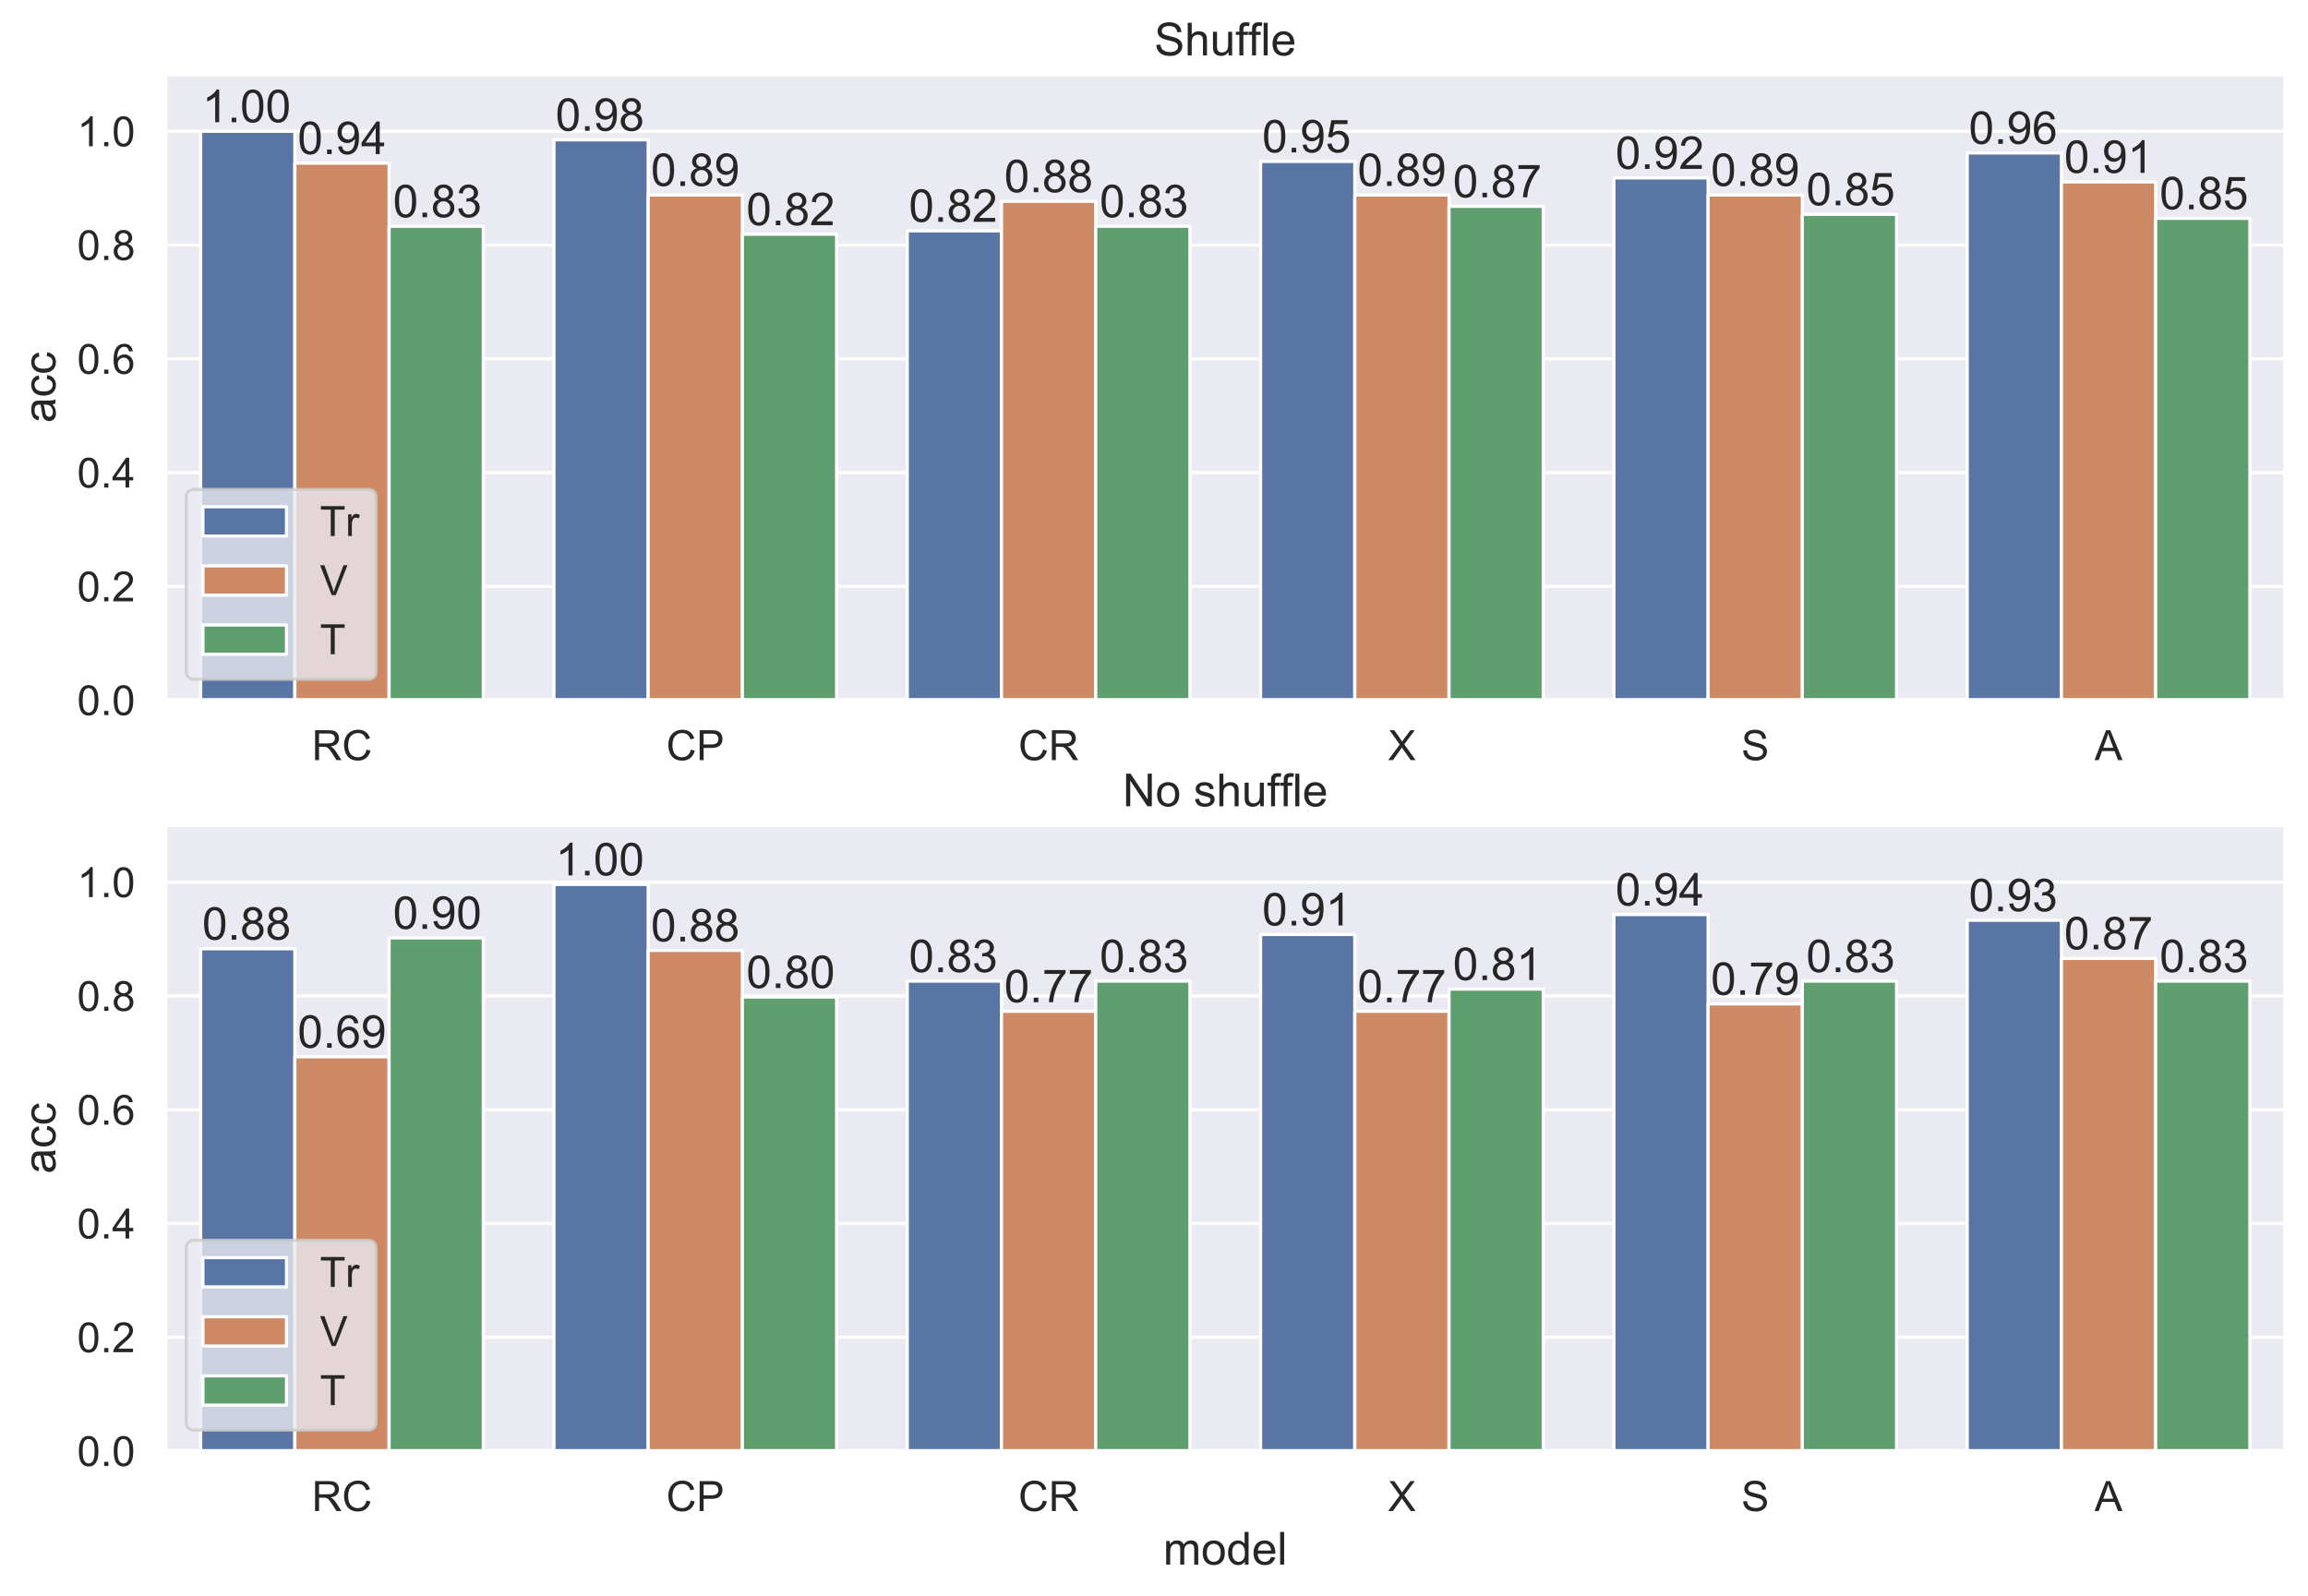 <?xml version="1.0" encoding="utf-8" standalone="no"?>
<!DOCTYPE svg PUBLIC "-//W3C//DTD SVG 1.1//EN"
  "http://www.w3.org/Graphics/SVG/1.1/DTD/svg11.dtd">
<!-- Created with matplotlib (https://matplotlib.org/) -->
<svg height="504.328pt" version="1.1" viewBox="0 0 729.017 504.328" width="729.017pt" xmlns="http://www.w3.org/2000/svg" xmlns:xlink="http://www.w3.org/1999/xlink">
 <defs>
  <style type="text/css">
*{stroke-linecap:butt;stroke-linejoin:round;}
  </style>
 </defs>
 <g id="figure_1">
  <g id="patch_1">
   <path d="M 0 504.328 
L 729.017 504.328 
L 729.017 0 
L 0 0 
z
" style="fill:#ffffff;"/>
  </g>
  <g id="axes_1">
   <g id="patch_2">
    <path d="M 52.217 221.18 
L 721.817 221.18 
L 721.817 23.507 
L 52.217 23.507 
z
" style="fill:#eaeaf2;"/>
   </g>
   <g id="matplotlib.axis_1">
    <g id="xtick_1">
     <g id="text_1">
      <!-- RC -->
      <defs>
       <path d="M 7.859 0 
L 7.859 71.578 
L 39.594 71.578 
Q 49.172 71.578 54.141 69.641 
Q 59.125 67.719 62.109 62.828 
Q 65.094 57.953 65.094 52.047 
Q 65.094 44.438 60.156 39.203 
Q 55.219 33.984 44.922 32.562 
Q 48.688 30.766 50.641 29 
Q 54.781 25.203 58.5 19.484 
L 70.953 0 
L 59.031 0 
L 49.562 14.891 
Q 45.406 21.344 42.719 24.75 
Q 40.047 28.172 37.922 29.531 
Q 35.797 30.906 33.594 31.453 
Q 31.984 31.781 28.328 31.781 
L 17.328 31.781 
L 17.328 0 
z
M 17.328 39.984 
L 37.703 39.984 
Q 44.188 39.984 47.844 41.328 
Q 51.516 42.672 53.422 45.625 
Q 55.328 48.578 55.328 52.047 
Q 55.328 57.125 51.641 60.391 
Q 47.953 63.672 39.984 63.672 
L 17.328 63.672 
z
" id="ArialMT-82"/>
       <path d="M 58.797 25.094 
L 68.266 22.703 
Q 65.281 11.031 57.547 4.906 
Q 49.812 -1.219 38.625 -1.219 
Q 27.047 -1.219 19.797 3.484 
Q 12.547 8.203 8.766 17.141 
Q 4.984 26.078 4.984 36.328 
Q 4.984 47.516 9.25 55.828 
Q 13.531 64.156 21.406 68.469 
Q 29.297 72.797 38.766 72.797 
Q 49.516 72.797 56.828 67.328 
Q 64.156 61.859 67.047 51.953 
L 57.719 49.75 
Q 55.219 57.562 50.484 61.125 
Q 45.75 64.703 38.578 64.703 
Q 30.328 64.703 24.781 60.734 
Q 19.234 56.781 16.984 50.109 
Q 14.75 43.453 14.75 36.375 
Q 14.75 27.25 17.406 20.438 
Q 20.062 13.625 25.672 10.25 
Q 31.297 6.891 37.844 6.891 
Q 45.797 6.891 51.312 11.469 
Q 56.844 16.062 58.797 25.094 
z
" id="ArialMT-67"/>
      </defs>
      <g style="fill:#262626;" transform="translate(98.484 240.128)scale(0.132 -0.132)">
       <use xlink:href="#ArialMT-82"/>
       <use x="72.217" xlink:href="#ArialMT-67"/>
      </g>
     </g>
    </g>
    <g id="xtick_2">
     <g id="text_2">
      <!-- CP -->
      <defs>
       <path d="M 7.719 0 
L 7.719 71.578 
L 34.719 71.578 
Q 41.844 71.578 45.609 70.906 
Q 50.875 70.016 54.438 67.547 
Q 58.016 65.094 60.188 60.641 
Q 62.359 56.203 62.359 50.875 
Q 62.359 41.75 56.547 35.422 
Q 50.734 29.109 35.547 29.109 
L 17.188 29.109 
L 17.188 0 
z
M 17.188 37.547 
L 35.688 37.547 
Q 44.875 37.547 48.734 40.969 
Q 52.594 44.391 52.594 50.594 
Q 52.594 55.078 50.312 58.266 
Q 48.047 61.469 44.344 62.5 
Q 41.938 63.141 35.5 63.141 
L 17.188 63.141 
z
" id="ArialMT-80"/>
      </defs>
      <g style="fill:#262626;" transform="translate(210.448 240.128)scale(0.132 -0.132)">
       <use xlink:href="#ArialMT-67"/>
       <use x="72.217" xlink:href="#ArialMT-80"/>
      </g>
     </g>
    </g>
    <g id="xtick_3">
     <g id="text_3">
      <!-- CR -->
      <g style="fill:#262626;" transform="translate(321.684 240.128)scale(0.132 -0.132)">
       <use xlink:href="#ArialMT-67"/>
       <use x="72.217" xlink:href="#ArialMT-82"/>
      </g>
     </g>
    </g>
    <g id="xtick_4">
     <g id="text_4">
      <!-- X -->
      <defs>
       <path d="M 0.438 0 
L 28.125 37.312 
L 3.719 71.578 
L 14.984 71.578 
L 27.984 53.219 
Q 32.031 47.516 33.734 44.438 
Q 36.141 48.344 39.406 52.594 
L 53.812 71.578 
L 64.109 71.578 
L 38.969 37.844 
L 66.062 0 
L 54.344 0 
L 36.328 25.531 
Q 34.812 27.734 33.203 30.328 
Q 30.812 26.422 29.781 24.953 
L 11.812 0 
z
" id="ArialMT-88"/>
      </defs>
      <g style="fill:#262626;" transform="translate(438.415 240.128)scale(0.132 -0.132)">
       <use xlink:href="#ArialMT-88"/>
      </g>
     </g>
    </g>
    <g id="xtick_5">
     <g id="text_5">
      <!-- S -->
      <defs>
       <path d="M 4.5 23 
L 13.422 23.781 
Q 14.062 18.406 16.375 14.969 
Q 18.703 11.531 23.578 9.406 
Q 28.469 7.281 34.578 7.281 
Q 39.984 7.281 44.141 8.891 
Q 48.297 10.5 50.312 13.297 
Q 52.344 16.109 52.344 19.438 
Q 52.344 22.797 50.391 25.312 
Q 48.438 27.828 43.953 29.547 
Q 41.062 30.672 31.203 33.031 
Q 21.344 35.406 17.391 37.5 
Q 12.25 40.188 9.734 44.156 
Q 7.234 48.141 7.234 53.078 
Q 7.234 58.5 10.297 63.203 
Q 13.375 67.922 19.281 70.359 
Q 25.203 72.797 32.422 72.797 
Q 40.375 72.797 46.453 70.234 
Q 52.547 67.672 55.812 62.688 
Q 59.078 57.719 59.328 51.422 
L 50.25 50.734 
Q 49.516 57.516 45.281 60.984 
Q 41.062 64.453 32.812 64.453 
Q 24.219 64.453 20.281 61.297 
Q 16.359 58.156 16.359 53.719 
Q 16.359 49.859 19.141 47.359 
Q 21.875 44.875 33.422 42.266 
Q 44.969 39.656 49.266 37.703 
Q 55.516 34.812 58.484 30.391 
Q 61.469 25.984 61.469 20.219 
Q 61.469 14.5 58.203 9.438 
Q 54.938 4.391 48.797 1.578 
Q 42.672 -1.219 35.016 -1.219 
Q 25.297 -1.219 18.719 1.609 
Q 12.156 4.438 8.422 10.125 
Q 4.688 15.828 4.5 23 
z
" id="ArialMT-83"/>
      </defs>
      <g style="fill:#262626;" transform="translate(550.015 240.128)scale(0.132 -0.132)">
       <use xlink:href="#ArialMT-83"/>
      </g>
     </g>
    </g>
    <g id="xtick_6">
     <g id="text_6">
      <!-- A -->
      <defs>
       <path d="M -0.141 0 
L 27.344 71.578 
L 37.547 71.578 
L 66.844 0 
L 56.062 0 
L 47.703 21.688 
L 17.781 21.688 
L 9.906 0 
z
M 20.516 29.391 
L 44.781 29.391 
L 37.312 49.219 
Q 33.891 58.25 32.234 64.062 
Q 30.859 57.172 28.375 50.391 
z
" id="ArialMT-65"/>
      </defs>
      <g style="fill:#262626;" transform="translate(661.615 240.128)scale(0.132 -0.132)">
       <use xlink:href="#ArialMT-65"/>
      </g>
     </g>
    </g>
   </g>
   <g id="matplotlib.axis_2">
    <g id="ytick_1">
     <g id="line2d_1">
      <path clip-path="url(#pa8d9f9905f)" d="M 52.217 221.18 
L 721.817 221.18 
" style="fill:none;stroke:#ffffff;stroke-linecap:round;"/>
     </g>
     <g id="text_7">
      <!-- 0.0 -->
      <defs>
       <path d="M 4.156 35.297 
Q 4.156 48 6.766 55.734 
Q 9.375 63.484 14.516 67.672 
Q 19.672 71.875 27.484 71.875 
Q 33.25 71.875 37.594 69.547 
Q 41.938 67.234 44.766 62.859 
Q 47.609 58.5 49.219 52.219 
Q 50.828 45.953 50.828 35.297 
Q 50.828 22.703 48.234 14.969 
Q 45.656 7.234 40.5 3 
Q 35.359 -1.219 27.484 -1.219 
Q 17.141 -1.219 11.234 6.203 
Q 4.156 15.141 4.156 35.297 
z
M 13.188 35.297 
Q 13.188 17.672 17.312 11.828 
Q 21.438 6 27.484 6 
Q 33.547 6 37.672 11.859 
Q 41.797 17.719 41.797 35.297 
Q 41.797 52.984 37.672 58.781 
Q 33.547 64.594 27.391 64.594 
Q 21.344 64.594 17.719 59.469 
Q 13.188 52.938 13.188 35.297 
z
" id="ArialMT-48"/>
       <path d="M 9.078 0 
L 9.078 10.016 
L 19.094 10.016 
L 19.094 0 
z
" id="ArialMT-46"/>
      </defs>
      <g style="fill:#262626;" transform="translate(24.369 225.904)scale(0.132 -0.132)">
       <use xlink:href="#ArialMT-48"/>
       <use x="55.615" xlink:href="#ArialMT-46"/>
       <use x="83.398" xlink:href="#ArialMT-48"/>
      </g>
     </g>
    </g>
    <g id="ytick_2">
     <g id="line2d_2">
      <path clip-path="url(#pa8d9f9905f)" d="M 52.217 185.239 
L 721.817 185.239 
" style="fill:none;stroke:#ffffff;stroke-linecap:round;"/>
     </g>
     <g id="text_8">
      <!-- 0.2 -->
      <defs>
       <path d="M 50.344 8.453 
L 50.344 0 
L 3.031 0 
Q 2.938 3.172 4.047 6.109 
Q 5.859 10.938 9.828 15.625 
Q 13.812 20.312 21.344 26.469 
Q 33.016 36.031 37.109 41.625 
Q 41.219 47.219 41.219 52.203 
Q 41.219 57.422 37.469 61 
Q 33.734 64.594 27.734 64.594 
Q 21.391 64.594 17.578 60.781 
Q 13.766 56.984 13.719 50.25 
L 4.688 51.172 
Q 5.609 61.281 11.656 66.578 
Q 17.719 71.875 27.938 71.875 
Q 38.234 71.875 44.234 66.156 
Q 50.25 60.453 50.25 52 
Q 50.25 47.703 48.484 43.547 
Q 46.734 39.406 42.656 34.812 
Q 38.578 30.219 29.109 22.219 
Q 21.188 15.578 18.938 13.203 
Q 16.703 10.844 15.234 8.453 
z
" id="ArialMT-50"/>
      </defs>
      <g style="fill:#262626;" transform="translate(24.369 189.964)scale(0.132 -0.132)">
       <use xlink:href="#ArialMT-48"/>
       <use x="55.615" xlink:href="#ArialMT-46"/>
       <use x="83.398" xlink:href="#ArialMT-50"/>
      </g>
     </g>
    </g>
    <g id="ytick_3">
     <g id="line2d_3">
      <path clip-path="url(#pa8d9f9905f)" d="M 52.217 149.299 
L 721.817 149.299 
" style="fill:none;stroke:#ffffff;stroke-linecap:round;"/>
     </g>
     <g id="text_9">
      <!-- 0.4 -->
      <defs>
       <path d="M 32.328 0 
L 32.328 17.141 
L 1.266 17.141 
L 1.266 25.203 
L 33.938 71.578 
L 41.109 71.578 
L 41.109 25.203 
L 50.781 25.203 
L 50.781 17.141 
L 41.109 17.141 
L 41.109 0 
z
M 32.328 25.203 
L 32.328 57.469 
L 9.906 25.203 
z
" id="ArialMT-52"/>
      </defs>
      <g style="fill:#262626;" transform="translate(24.369 154.023)scale(0.132 -0.132)">
       <use xlink:href="#ArialMT-48"/>
       <use x="55.615" xlink:href="#ArialMT-46"/>
       <use x="83.398" xlink:href="#ArialMT-52"/>
      </g>
     </g>
    </g>
    <g id="ytick_4">
     <g id="line2d_4">
      <path clip-path="url(#pa8d9f9905f)" d="M 52.217 113.358 
L 721.817 113.358 
" style="fill:none;stroke:#ffffff;stroke-linecap:round;"/>
     </g>
     <g id="text_10">
      <!-- 0.6 -->
      <defs>
       <path d="M 49.75 54.047 
L 41.016 53.375 
Q 39.844 58.547 37.703 60.891 
Q 34.125 64.656 28.906 64.656 
Q 24.703 64.656 21.531 62.312 
Q 17.391 59.281 14.984 53.469 
Q 12.594 47.656 12.5 36.922 
Q 15.672 41.75 20.266 44.094 
Q 24.859 46.438 29.891 46.438 
Q 38.672 46.438 44.844 39.969 
Q 51.031 33.5 51.031 23.25 
Q 51.031 16.5 48.125 10.719 
Q 45.219 4.938 40.141 1.859 
Q 35.062 -1.219 28.609 -1.219 
Q 17.625 -1.219 10.688 6.859 
Q 3.766 14.938 3.766 33.5 
Q 3.766 54.25 11.422 63.672 
Q 18.109 71.875 29.438 71.875 
Q 37.891 71.875 43.281 67.141 
Q 48.688 62.406 49.75 54.047 
z
M 13.875 23.188 
Q 13.875 18.656 15.797 14.5 
Q 17.719 10.359 21.188 8.172 
Q 24.656 6 28.469 6 
Q 34.031 6 38.031 10.484 
Q 42.047 14.984 42.047 22.703 
Q 42.047 30.125 38.078 34.391 
Q 34.125 38.672 28.125 38.672 
Q 22.172 38.672 18.016 34.391 
Q 13.875 30.125 13.875 23.188 
z
" id="ArialMT-54"/>
      </defs>
      <g style="fill:#262626;" transform="translate(24.369 118.083)scale(0.132 -0.132)">
       <use xlink:href="#ArialMT-48"/>
       <use x="55.615" xlink:href="#ArialMT-46"/>
       <use x="83.398" xlink:href="#ArialMT-54"/>
      </g>
     </g>
    </g>
    <g id="ytick_5">
     <g id="line2d_5">
      <path clip-path="url(#pa8d9f9905f)" d="M 52.217 77.418 
L 721.817 77.418 
" style="fill:none;stroke:#ffffff;stroke-linecap:round;"/>
     </g>
     <g id="text_11">
      <!-- 0.8 -->
      <defs>
       <path d="M 17.672 38.812 
Q 12.203 40.828 9.562 44.531 
Q 6.938 48.25 6.938 53.422 
Q 6.938 61.234 12.547 66.547 
Q 18.172 71.875 27.484 71.875 
Q 36.859 71.875 42.578 66.422 
Q 48.297 60.984 48.297 53.172 
Q 48.297 48.188 45.672 44.5 
Q 43.062 40.828 37.75 38.812 
Q 44.344 36.672 47.781 31.875 
Q 51.219 27.094 51.219 20.453 
Q 51.219 11.281 44.719 5.031 
Q 38.234 -1.219 27.641 -1.219 
Q 17.047 -1.219 10.547 5.047 
Q 4.047 11.328 4.047 20.703 
Q 4.047 27.688 7.594 32.391 
Q 11.141 37.109 17.672 38.812 
z
M 15.922 53.719 
Q 15.922 48.641 19.188 45.406 
Q 22.469 42.188 27.688 42.188 
Q 32.766 42.188 36.016 45.375 
Q 39.266 48.578 39.266 53.219 
Q 39.266 58.062 35.906 61.359 
Q 32.562 64.656 27.594 64.656 
Q 22.562 64.656 19.234 61.422 
Q 15.922 58.203 15.922 53.719 
z
M 13.094 20.656 
Q 13.094 16.891 14.875 13.375 
Q 16.656 9.859 20.172 7.922 
Q 23.688 6 27.734 6 
Q 34.031 6 38.125 10.047 
Q 42.234 14.109 42.234 20.359 
Q 42.234 26.703 38.016 30.859 
Q 33.797 35.016 27.438 35.016 
Q 21.234 35.016 17.156 30.906 
Q 13.094 26.812 13.094 20.656 
z
" id="ArialMT-56"/>
      </defs>
      <g style="fill:#262626;" transform="translate(24.369 82.142)scale(0.132 -0.132)">
       <use xlink:href="#ArialMT-48"/>
       <use x="55.615" xlink:href="#ArialMT-46"/>
       <use x="83.398" xlink:href="#ArialMT-56"/>
      </g>
     </g>
    </g>
    <g id="ytick_6">
     <g id="line2d_6">
      <path clip-path="url(#pa8d9f9905f)" d="M 52.217 41.477 
L 721.817 41.477 
" style="fill:none;stroke:#ffffff;stroke-linecap:round;"/>
     </g>
     <g id="text_12">
      <!-- 1.0 -->
      <defs>
       <path d="M 37.25 0 
L 28.469 0 
L 28.469 56 
Q 25.297 52.984 20.141 49.953 
Q 14.984 46.922 10.891 45.406 
L 10.891 53.906 
Q 18.266 57.375 23.781 62.297 
Q 29.297 67.234 31.594 71.875 
L 37.25 71.875 
z
" id="ArialMT-49"/>
      </defs>
      <g style="fill:#262626;" transform="translate(24.369 46.202)scale(0.132 -0.132)">
       <use xlink:href="#ArialMT-49"/>
       <use x="55.615" xlink:href="#ArialMT-46"/>
       <use x="83.398" xlink:href="#ArialMT-48"/>
      </g>
     </g>
    </g>
    <g id="text_13">
     <!-- acc -->
     <defs>
      <path d="M 40.438 6.391 
Q 35.547 2.25 31.031 0.531 
Q 26.516 -1.172 21.344 -1.172 
Q 12.797 -1.172 8.203 3 
Q 3.609 7.172 3.609 13.672 
Q 3.609 17.484 5.344 20.625 
Q 7.078 23.781 9.891 25.688 
Q 12.703 27.594 16.219 28.562 
Q 18.797 29.25 24.031 29.891 
Q 34.672 31.156 39.703 32.906 
Q 39.75 34.719 39.75 35.203 
Q 39.75 40.578 37.25 42.781 
Q 33.891 45.75 27.25 45.75 
Q 21.047 45.75 18.094 43.578 
Q 15.141 41.406 13.719 35.891 
L 5.125 37.062 
Q 6.297 42.578 8.984 45.969 
Q 11.672 49.359 16.75 51.188 
Q 21.828 53.031 28.516 53.031 
Q 35.156 53.031 39.297 51.469 
Q 43.453 49.906 45.406 47.531 
Q 47.359 45.172 48.141 41.547 
Q 48.578 39.312 48.578 33.453 
L 48.578 21.734 
Q 48.578 9.469 49.141 6.219 
Q 49.703 2.984 51.375 0 
L 42.188 0 
Q 40.828 2.734 40.438 6.391 
z
M 39.703 26.031 
Q 34.906 24.078 25.344 22.703 
Q 19.922 21.922 17.672 20.938 
Q 15.438 19.969 14.203 18.094 
Q 12.984 16.219 12.984 13.922 
Q 12.984 10.406 15.641 8.062 
Q 18.312 5.719 23.438 5.719 
Q 28.516 5.719 32.469 7.938 
Q 36.422 10.156 38.281 14.016 
Q 39.703 17 39.703 22.797 
z
" id="ArialMT-97"/>
      <path d="M 40.438 19 
L 49.078 17.875 
Q 47.656 8.938 41.812 3.875 
Q 35.984 -1.172 27.484 -1.172 
Q 16.844 -1.172 10.375 5.781 
Q 3.906 12.75 3.906 25.734 
Q 3.906 34.125 6.688 40.422 
Q 9.469 46.734 15.156 49.875 
Q 20.844 53.031 27.547 53.031 
Q 35.984 53.031 41.359 48.75 
Q 46.734 44.484 48.25 36.625 
L 39.703 35.297 
Q 38.484 40.531 35.375 43.156 
Q 32.281 45.797 27.875 45.797 
Q 21.234 45.797 17.078 41.031 
Q 12.938 36.281 12.938 25.984 
Q 12.938 15.531 16.938 10.797 
Q 20.953 6.062 27.391 6.062 
Q 32.562 6.062 36.031 9.234 
Q 39.5 12.406 40.438 19 
z
" id="ArialMT-99"/>
     </defs>
     <g style="fill:#262626;" transform="translate(17.507 133.547)rotate(-90)scale(0.144 -0.144)">
      <use xlink:href="#ArialMT-97"/>
      <use x="55.615" xlink:href="#ArialMT-99"/>
      <use x="105.615" xlink:href="#ArialMT-99"/>
     </g>
    </g>
   </g>
   <g id="patch_3">
    <path clip-path="url(#pa8d9f9905f)" d="M 63.377 221.18 
L 93.137 221.18 
L 93.137 41.477 
L 63.377 41.477 
z
" style="fill:#5875a4;stroke:#ffffff;stroke-linejoin:miter;"/>
   </g>
   <g id="patch_4">
    <path clip-path="url(#pa8d9f9905f)" d="M 174.977 221.18 
L 204.737 221.18 
L 204.737 44.173 
L 174.977 44.173 
z
" style="fill:#5875a4;stroke:#ffffff;stroke-linejoin:miter;"/>
   </g>
   <g id="patch_5">
    <path clip-path="url(#pa8d9f9905f)" d="M 286.577 221.18 
L 316.337 221.18 
L 316.337 72.925 
L 286.577 72.925 
z
" style="fill:#5875a4;stroke:#ffffff;stroke-linejoin:miter;"/>
   </g>
   <g id="patch_6">
    <path clip-path="url(#pa8d9f9905f)" d="M 398.177 221.18 
L 427.937 221.18 
L 427.937 51.002 
L 398.177 51.002 
z
" style="fill:#5875a4;stroke:#ffffff;stroke-linejoin:miter;"/>
   </g>
   <g id="patch_7">
    <path clip-path="url(#pa8d9f9905f)" d="M 509.777 221.18 
L 539.537 221.18 
L 539.537 56.213 
L 509.777 56.213 
z
" style="fill:#5875a4;stroke:#ffffff;stroke-linejoin:miter;"/>
   </g>
   <g id="patch_8">
    <path clip-path="url(#pa8d9f9905f)" d="M 621.377 221.18 
L 651.137 221.18 
L 651.137 48.306 
L 621.377 48.306 
z
" style="fill:#5875a4;stroke:#ffffff;stroke-linejoin:miter;"/>
   </g>
   <g id="patch_9">
    <path clip-path="url(#pa8d9f9905f)" d="M 93.137 221.18 
L 122.897 221.18 
L 122.897 51.541 
L 93.137 51.541 
z
" style="fill:#cc8963;stroke:#ffffff;stroke-linejoin:miter;"/>
   </g>
   <g id="patch_10">
    <path clip-path="url(#pa8d9f9905f)" d="M 204.737 221.18 
L 234.497 221.18 
L 234.497 61.604 
L 204.737 61.604 
z
" style="fill:#cc8963;stroke:#ffffff;stroke-linejoin:miter;"/>
   </g>
   <g id="patch_11">
    <path clip-path="url(#pa8d9f9905f)" d="M 316.337 221.18 
L 346.097 221.18 
L 346.097 63.581 
L 316.337 63.581 
z
" style="fill:#cc8963;stroke:#ffffff;stroke-linejoin:miter;"/>
   </g>
   <g id="patch_12">
    <path clip-path="url(#pa8d9f9905f)" d="M 427.937 221.18 
L 457.697 221.18 
L 457.697 61.604 
L 427.937 61.604 
z
" style="fill:#cc8963;stroke:#ffffff;stroke-linejoin:miter;"/>
   </g>
   <g id="patch_13">
    <path clip-path="url(#pa8d9f9905f)" d="M 539.537 221.18 
L 569.297 221.18 
L 569.297 61.604 
L 539.537 61.604 
z
" style="fill:#cc8963;stroke:#ffffff;stroke-linejoin:miter;"/>
   </g>
   <g id="patch_14">
    <path clip-path="url(#pa8d9f9905f)" d="M 651.137 221.18 
L 680.897 221.18 
L 680.897 57.471 
L 651.137 57.471 
z
" style="fill:#cc8963;stroke:#ffffff;stroke-linejoin:miter;"/>
   </g>
   <g id="patch_15">
    <path clip-path="url(#pa8d9f9905f)" d="M 122.897 221.18 
L 152.657 221.18 
L 152.657 71.488 
L 122.897 71.488 
z
" style="fill:#5f9e6e;stroke:#ffffff;stroke-linejoin:miter;"/>
   </g>
   <g id="patch_16">
    <path clip-path="url(#pa8d9f9905f)" d="M 234.497 221.18 
L 264.257 221.18 
L 264.257 74.004 
L 234.497 74.004 
z
" style="fill:#5f9e6e;stroke:#ffffff;stroke-linejoin:miter;"/>
   </g>
   <g id="patch_17">
    <path clip-path="url(#pa8d9f9905f)" d="M 346.097 221.18 
L 375.857 221.18 
L 375.857 71.488 
L 346.097 71.488 
z
" style="fill:#5f9e6e;stroke:#ffffff;stroke-linejoin:miter;"/>
   </g>
   <g id="patch_18">
    <path clip-path="url(#pa8d9f9905f)" d="M 457.697 221.18 
L 487.457 221.18 
L 487.457 65.198 
L 457.697 65.198 
z
" style="fill:#5f9e6e;stroke:#ffffff;stroke-linejoin:miter;"/>
   </g>
   <g id="patch_19">
    <path clip-path="url(#pa8d9f9905f)" d="M 569.297 221.18 
L 599.057 221.18 
L 599.057 67.714 
L 569.297 67.714 
z
" style="fill:#5f9e6e;stroke:#ffffff;stroke-linejoin:miter;"/>
   </g>
   <g id="patch_20">
    <path clip-path="url(#pa8d9f9905f)" d="M 680.897 221.18 
L 710.657 221.18 
L 710.657 68.972 
L 680.897 68.972 
z
" style="fill:#5f9e6e;stroke:#ffffff;stroke-linejoin:miter;"/>
   </g>
   <g id="line2d_7">
    <path clip-path="url(#pa8d9f9905f)" d="M 0 0 
" style="fill:none;stroke:#424242;stroke-linecap:round;stroke-width:2.7;"/>
   </g>
   <g id="line2d_8">
    <path clip-path="url(#pa8d9f9905f)" d="M 0 0 
" style="fill:none;stroke:#424242;stroke-linecap:round;stroke-width:2.7;"/>
   </g>
   <g id="line2d_9">
    <path clip-path="url(#pa8d9f9905f)" d="M 0 0 
" style="fill:none;stroke:#424242;stroke-linecap:round;stroke-width:2.7;"/>
   </g>
   <g id="line2d_10">
    <path clip-path="url(#pa8d9f9905f)" d="M 0 0 
" style="fill:none;stroke:#424242;stroke-linecap:round;stroke-width:2.7;"/>
   </g>
   <g id="line2d_11">
    <path clip-path="url(#pa8d9f9905f)" d="M 0 0 
" style="fill:none;stroke:#424242;stroke-linecap:round;stroke-width:2.7;"/>
   </g>
   <g id="line2d_12">
    <path clip-path="url(#pa8d9f9905f)" d="M 0 0 
" style="fill:none;stroke:#424242;stroke-linecap:round;stroke-width:2.7;"/>
   </g>
   <g id="line2d_13">
    <path clip-path="url(#pa8d9f9905f)" d="M 0 0 
" style="fill:none;stroke:#424242;stroke-linecap:round;stroke-width:2.7;"/>
   </g>
   <g id="line2d_14">
    <path clip-path="url(#pa8d9f9905f)" d="M 0 0 
" style="fill:none;stroke:#424242;stroke-linecap:round;stroke-width:2.7;"/>
   </g>
   <g id="line2d_15">
    <path clip-path="url(#pa8d9f9905f)" d="M 0 0 
" style="fill:none;stroke:#424242;stroke-linecap:round;stroke-width:2.7;"/>
   </g>
   <g id="line2d_16">
    <path clip-path="url(#pa8d9f9905f)" d="M 0 0 
" style="fill:none;stroke:#424242;stroke-linecap:round;stroke-width:2.7;"/>
   </g>
   <g id="line2d_17">
    <path clip-path="url(#pa8d9f9905f)" d="M 0 0 
" style="fill:none;stroke:#424242;stroke-linecap:round;stroke-width:2.7;"/>
   </g>
   <g id="line2d_18">
    <path clip-path="url(#pa8d9f9905f)" d="M 0 0 
" style="fill:none;stroke:#424242;stroke-linecap:round;stroke-width:2.7;"/>
   </g>
   <g id="line2d_19">
    <path clip-path="url(#pa8d9f9905f)" d="M 0 0 
" style="fill:none;stroke:#424242;stroke-linecap:round;stroke-width:2.7;"/>
   </g>
   <g id="line2d_20">
    <path clip-path="url(#pa8d9f9905f)" d="M 0 0 
" style="fill:none;stroke:#424242;stroke-linecap:round;stroke-width:2.7;"/>
   </g>
   <g id="line2d_21">
    <path clip-path="url(#pa8d9f9905f)" d="M 0 0 
" style="fill:none;stroke:#424242;stroke-linecap:round;stroke-width:2.7;"/>
   </g>
   <g id="line2d_22">
    <path clip-path="url(#pa8d9f9905f)" d="M 0 0 
" style="fill:none;stroke:#424242;stroke-linecap:round;stroke-width:2.7;"/>
   </g>
   <g id="line2d_23">
    <path clip-path="url(#pa8d9f9905f)" d="M 0 0 
" style="fill:none;stroke:#424242;stroke-linecap:round;stroke-width:2.7;"/>
   </g>
   <g id="line2d_24">
    <path clip-path="url(#pa8d9f9905f)" d="M 0 0 
" style="fill:none;stroke:#424242;stroke-linecap:round;stroke-width:2.7;"/>
   </g>
   <g id="patch_21">
    <path d="M 52.217 221.18 
L 52.217 23.507 
" style="fill:none;stroke:#ffffff;stroke-linecap:square;stroke-linejoin:miter;stroke-width:1.25;"/>
   </g>
   <g id="patch_22">
    <path d="M 721.817 221.18 
L 721.817 23.507 
" style="fill:none;stroke:#ffffff;stroke-linecap:square;stroke-linejoin:miter;stroke-width:1.25;"/>
   </g>
   <g id="patch_23">
    <path d="M 52.217 221.18 
L 721.817 221.18 
" style="fill:none;stroke:#ffffff;stroke-linecap:square;stroke-linejoin:miter;stroke-width:1.25;"/>
   </g>
   <g id="patch_24">
    <path d="M 52.217 23.507 
L 721.817 23.507 
" style="fill:none;stroke:#ffffff;stroke-linecap:square;stroke-linejoin:miter;stroke-width:1.25;"/>
   </g>
   <g id="text_14">
    <!-- 1.00 -->
    <g style="fill:#262626;" transform="translate(63.873 38.615)scale(0.144 -0.144)">
     <use xlink:href="#ArialMT-49"/>
     <use x="55.615" xlink:href="#ArialMT-46"/>
     <use x="83.398" xlink:href="#ArialMT-48"/>
     <use x="139.014" xlink:href="#ArialMT-48"/>
    </g>
   </g>
   <g id="text_15">
    <!-- 0.94 -->
    <defs>
     <path d="M 5.469 16.547 
L 13.922 17.328 
Q 14.984 11.375 18.016 8.688 
Q 21.047 6 25.781 6 
Q 29.828 6 32.875 7.859 
Q 35.938 9.719 37.891 12.812 
Q 39.844 15.922 41.156 21.188 
Q 42.484 26.469 42.484 31.938 
Q 42.484 32.516 42.438 33.688 
Q 39.797 29.5 35.234 26.875 
Q 30.672 24.266 25.344 24.266 
Q 16.453 24.266 10.297 30.703 
Q 4.156 37.156 4.156 47.703 
Q 4.156 58.594 10.578 65.234 
Q 17 71.875 26.656 71.875 
Q 33.641 71.875 39.422 68.109 
Q 45.219 64.359 48.219 57.391 
Q 51.219 50.438 51.219 37.25 
Q 51.219 23.531 48.234 15.406 
Q 45.266 7.281 39.375 3.031 
Q 33.5 -1.219 25.594 -1.219 
Q 17.188 -1.219 11.859 3.438 
Q 6.547 8.109 5.469 16.547 
z
M 41.453 48.141 
Q 41.453 55.719 37.422 60.156 
Q 33.406 64.594 27.734 64.594 
Q 21.875 64.594 17.531 59.812 
Q 13.188 55.031 13.188 47.406 
Q 13.188 40.578 17.312 36.297 
Q 21.438 32.031 27.484 32.031 
Q 33.594 32.031 37.516 36.297 
Q 41.453 40.578 41.453 48.141 
z
" id="ArialMT-57"/>
    </defs>
    <g style="fill:#262626;" transform="translate(94.005 48.679)scale(0.144 -0.144)">
     <use xlink:href="#ArialMT-48"/>
     <use x="55.615" xlink:href="#ArialMT-46"/>
     <use x="83.398" xlink:href="#ArialMT-57"/>
     <use x="139.014" xlink:href="#ArialMT-52"/>
    </g>
   </g>
   <g id="text_16">
    <!-- 0.83 -->
    <defs>
     <path d="M 4.203 18.891 
L 12.984 20.062 
Q 14.5 12.594 18.141 9.297 
Q 21.781 6 27 6 
Q 33.203 6 37.469 10.297 
Q 41.75 14.594 41.75 20.953 
Q 41.75 27 37.797 30.922 
Q 33.844 34.859 27.734 34.859 
Q 25.25 34.859 21.531 33.891 
L 22.516 41.609 
Q 23.391 41.5 23.922 41.5 
Q 29.547 41.5 34.031 44.422 
Q 38.531 47.359 38.531 53.469 
Q 38.531 58.297 35.25 61.469 
Q 31.984 64.656 26.812 64.656 
Q 21.688 64.656 18.266 61.422 
Q 14.844 58.203 13.875 51.766 
L 5.078 53.328 
Q 6.688 62.156 12.391 67.016 
Q 18.109 71.875 26.609 71.875 
Q 32.469 71.875 37.391 69.359 
Q 42.328 66.844 44.938 62.5 
Q 47.562 58.156 47.562 53.266 
Q 47.562 48.641 45.062 44.828 
Q 42.578 41.016 37.703 38.766 
Q 44.047 37.312 47.562 32.688 
Q 51.078 28.078 51.078 21.141 
Q 51.078 11.766 44.234 5.25 
Q 37.406 -1.266 26.953 -1.266 
Q 17.531 -1.266 11.297 4.344 
Q 5.078 9.969 4.203 18.891 
z
" id="ArialMT-51"/>
    </defs>
    <g style="fill:#262626;" transform="translate(124.137 68.626)scale(0.144 -0.144)">
     <use xlink:href="#ArialMT-48"/>
     <use x="55.615" xlink:href="#ArialMT-46"/>
     <use x="83.398" xlink:href="#ArialMT-56"/>
     <use x="139.014" xlink:href="#ArialMT-51"/>
    </g>
   </g>
   <g id="text_17">
    <!-- 0.98 -->
    <g style="fill:#262626;" transform="translate(175.473 41.311)scale(0.144 -0.144)">
     <use xlink:href="#ArialMT-48"/>
     <use x="55.615" xlink:href="#ArialMT-46"/>
     <use x="83.398" xlink:href="#ArialMT-57"/>
     <use x="139.014" xlink:href="#ArialMT-56"/>
    </g>
   </g>
   <g id="text_18">
    <!-- 0.89 -->
    <g style="fill:#262626;" transform="translate(205.605 58.742)scale(0.144 -0.144)">
     <use xlink:href="#ArialMT-48"/>
     <use x="55.615" xlink:href="#ArialMT-46"/>
     <use x="83.398" xlink:href="#ArialMT-56"/>
     <use x="139.014" xlink:href="#ArialMT-57"/>
    </g>
   </g>
   <g id="text_19">
    <!-- 0.82 -->
    <g style="fill:#262626;" transform="translate(235.737 71.142)scale(0.144 -0.144)">
     <use xlink:href="#ArialMT-48"/>
     <use x="55.615" xlink:href="#ArialMT-46"/>
     <use x="83.398" xlink:href="#ArialMT-56"/>
     <use x="139.014" xlink:href="#ArialMT-50"/>
    </g>
   </g>
   <g id="text_20">
    <!-- 0.82 -->
    <g style="fill:#262626;" transform="translate(287.073 70.063)scale(0.144 -0.144)">
     <use xlink:href="#ArialMT-48"/>
     <use x="55.615" xlink:href="#ArialMT-46"/>
     <use x="83.398" xlink:href="#ArialMT-56"/>
     <use x="139.014" xlink:href="#ArialMT-50"/>
    </g>
   </g>
   <g id="text_21">
    <!-- 0.88 -->
    <g style="fill:#262626;" transform="translate(317.205 60.719)scale(0.144 -0.144)">
     <use xlink:href="#ArialMT-48"/>
     <use x="55.615" xlink:href="#ArialMT-46"/>
     <use x="83.398" xlink:href="#ArialMT-56"/>
     <use x="139.014" xlink:href="#ArialMT-56"/>
    </g>
   </g>
   <g id="text_22">
    <!-- 0.83 -->
    <g style="fill:#262626;" transform="translate(347.337 68.626)scale(0.144 -0.144)">
     <use xlink:href="#ArialMT-48"/>
     <use x="55.615" xlink:href="#ArialMT-46"/>
     <use x="83.398" xlink:href="#ArialMT-56"/>
     <use x="139.014" xlink:href="#ArialMT-51"/>
    </g>
   </g>
   <g id="text_23">
    <!-- 0.95 -->
    <defs>
     <path d="M 4.156 18.75 
L 13.375 19.531 
Q 14.406 12.797 18.141 9.391 
Q 21.875 6 27.156 6 
Q 33.5 6 37.891 10.781 
Q 42.281 15.578 42.281 23.484 
Q 42.281 31 38.062 35.344 
Q 33.844 39.703 27 39.703 
Q 22.75 39.703 19.328 37.766 
Q 15.922 35.844 13.969 32.766 
L 5.719 33.844 
L 12.641 70.609 
L 48.25 70.609 
L 48.25 62.203 
L 19.672 62.203 
L 15.828 42.969 
Q 22.266 47.469 29.344 47.469 
Q 38.719 47.469 45.156 40.969 
Q 51.609 34.469 51.609 24.266 
Q 51.609 14.547 45.953 7.469 
Q 39.062 -1.219 27.156 -1.219 
Q 17.391 -1.219 11.203 4.25 
Q 5.031 9.719 4.156 18.75 
z
" id="ArialMT-53"/>
    </defs>
    <g style="fill:#262626;" transform="translate(398.673 48.14)scale(0.144 -0.144)">
     <use xlink:href="#ArialMT-48"/>
     <use x="55.615" xlink:href="#ArialMT-46"/>
     <use x="83.398" xlink:href="#ArialMT-57"/>
     <use x="139.014" xlink:href="#ArialMT-53"/>
    </g>
   </g>
   <g id="text_24">
    <!-- 0.89 -->
    <g style="fill:#262626;" transform="translate(428.805 58.742)scale(0.144 -0.144)">
     <use xlink:href="#ArialMT-48"/>
     <use x="55.615" xlink:href="#ArialMT-46"/>
     <use x="83.398" xlink:href="#ArialMT-56"/>
     <use x="139.014" xlink:href="#ArialMT-57"/>
    </g>
   </g>
   <g id="text_25">
    <!-- 0.87 -->
    <defs>
     <path d="M 4.734 62.203 
L 4.734 70.656 
L 51.078 70.656 
L 51.078 63.812 
Q 44.234 56.547 37.516 44.484 
Q 30.812 32.422 27.156 19.672 
Q 24.516 10.688 23.781 0 
L 14.75 0 
Q 14.891 8.453 18.062 20.406 
Q 21.234 32.375 27.172 43.484 
Q 33.109 54.594 39.797 62.203 
z
" id="ArialMT-55"/>
    </defs>
    <g style="fill:#262626;" transform="translate(458.937 62.336)scale(0.144 -0.144)">
     <use xlink:href="#ArialMT-48"/>
     <use x="55.615" xlink:href="#ArialMT-46"/>
     <use x="83.398" xlink:href="#ArialMT-56"/>
     <use x="139.014" xlink:href="#ArialMT-55"/>
    </g>
   </g>
   <g id="text_26">
    <!-- 0.92 -->
    <g style="fill:#262626;" transform="translate(510.273 53.351)scale(0.144 -0.144)">
     <use xlink:href="#ArialMT-48"/>
     <use x="55.615" xlink:href="#ArialMT-46"/>
     <use x="83.398" xlink:href="#ArialMT-57"/>
     <use x="139.014" xlink:href="#ArialMT-50"/>
    </g>
   </g>
   <g id="text_27">
    <!-- 0.89 -->
    <g style="fill:#262626;" transform="translate(540.405 58.742)scale(0.144 -0.144)">
     <use xlink:href="#ArialMT-48"/>
     <use x="55.615" xlink:href="#ArialMT-46"/>
     <use x="83.398" xlink:href="#ArialMT-56"/>
     <use x="139.014" xlink:href="#ArialMT-57"/>
    </g>
   </g>
   <g id="text_28">
    <!-- 0.85 -->
    <g style="fill:#262626;" transform="translate(570.537 64.852)scale(0.144 -0.144)">
     <use xlink:href="#ArialMT-48"/>
     <use x="55.615" xlink:href="#ArialMT-46"/>
     <use x="83.398" xlink:href="#ArialMT-56"/>
     <use x="139.014" xlink:href="#ArialMT-53"/>
    </g>
   </g>
   <g id="text_29">
    <!-- 0.96 -->
    <g style="fill:#262626;" transform="translate(621.873 45.444)scale(0.144 -0.144)">
     <use xlink:href="#ArialMT-48"/>
     <use x="55.615" xlink:href="#ArialMT-46"/>
     <use x="83.398" xlink:href="#ArialMT-57"/>
     <use x="139.014" xlink:href="#ArialMT-54"/>
    </g>
   </g>
   <g id="text_30">
    <!-- 0.91 -->
    <g style="fill:#262626;" transform="translate(652.005 54.609)scale(0.144 -0.144)">
     <use xlink:href="#ArialMT-48"/>
     <use x="55.615" xlink:href="#ArialMT-46"/>
     <use x="83.398" xlink:href="#ArialMT-57"/>
     <use x="139.014" xlink:href="#ArialMT-49"/>
    </g>
   </g>
   <g id="text_31">
    <!-- 0.85 -->
    <g style="fill:#262626;" transform="translate(682.137 66.11)scale(0.144 -0.144)">
     <use xlink:href="#ArialMT-48"/>
     <use x="55.615" xlink:href="#ArialMT-46"/>
     <use x="83.398" xlink:href="#ArialMT-56"/>
     <use x="139.014" xlink:href="#ArialMT-53"/>
    </g>
   </g>
   <g id="text_32">
    <!-- Shuffle -->
    <defs>
     <path d="M 6.594 0 
L 6.594 71.578 
L 15.375 71.578 
L 15.375 45.906 
Q 21.531 53.031 30.906 53.031 
Q 36.672 53.031 40.922 50.75 
Q 45.172 48.484 47 44.484 
Q 48.828 40.484 48.828 32.859 
L 48.828 0 
L 40.047 0 
L 40.047 32.859 
Q 40.047 39.453 37.188 42.453 
Q 34.328 45.453 29.109 45.453 
Q 25.203 45.453 21.75 43.422 
Q 18.312 41.406 16.844 37.938 
Q 15.375 34.469 15.375 28.375 
L 15.375 0 
z
" id="ArialMT-104"/>
     <path d="M 40.578 0 
L 40.578 7.625 
Q 34.516 -1.172 24.125 -1.172 
Q 19.531 -1.172 15.547 0.578 
Q 11.578 2.344 9.641 5 
Q 7.719 7.672 6.938 11.531 
Q 6.391 14.109 6.391 19.734 
L 6.391 51.859 
L 15.188 51.859 
L 15.188 23.094 
Q 15.188 16.219 15.719 13.812 
Q 16.547 10.359 19.234 8.375 
Q 21.922 6.391 25.875 6.391 
Q 29.828 6.391 33.297 8.422 
Q 36.766 10.453 38.203 13.938 
Q 39.656 17.438 39.656 24.078 
L 39.656 51.859 
L 48.438 51.859 
L 48.438 0 
z
" id="ArialMT-117"/>
     <path d="M 8.688 0 
L 8.688 45.016 
L 0.922 45.016 
L 0.922 51.859 
L 8.688 51.859 
L 8.688 57.375 
Q 8.688 62.594 9.625 65.141 
Q 10.891 68.562 14.078 70.672 
Q 17.281 72.797 23.047 72.797 
Q 26.766 72.797 31.25 71.922 
L 29.938 64.266 
Q 27.203 64.75 24.75 64.75 
Q 20.75 64.75 19.094 63.031 
Q 17.438 61.328 17.438 56.641 
L 17.438 51.859 
L 27.547 51.859 
L 27.547 45.016 
L 17.438 45.016 
L 17.438 0 
z
" id="ArialMT-102"/>
     <path d="M 6.391 0 
L 6.391 71.578 
L 15.188 71.578 
L 15.188 0 
z
" id="ArialMT-108"/>
     <path d="M 42.094 16.703 
L 51.172 15.578 
Q 49.031 7.625 43.219 3.219 
Q 37.406 -1.172 28.375 -1.172 
Q 17 -1.172 10.328 5.828 
Q 3.656 12.844 3.656 25.484 
Q 3.656 38.578 10.391 45.797 
Q 17.141 53.031 27.875 53.031 
Q 38.281 53.031 44.875 45.953 
Q 51.469 38.875 51.469 26.031 
Q 51.469 25.25 51.422 23.688 
L 12.75 23.688 
Q 13.234 15.141 17.578 10.594 
Q 21.922 6.062 28.422 6.062 
Q 33.25 6.062 36.672 8.594 
Q 40.094 11.141 42.094 16.703 
z
M 13.234 30.906 
L 42.188 30.906 
Q 41.609 37.453 38.875 40.719 
Q 34.672 45.797 27.984 45.797 
Q 21.922 45.797 17.797 41.75 
Q 13.672 37.703 13.234 30.906 
z
" id="ArialMT-101"/>
    </defs>
    <g style="fill:#262626;" transform="translate(364.604 17.507)scale(0.144 -0.144)">
     <use xlink:href="#ArialMT-83"/>
     <use x="66.699" xlink:href="#ArialMT-104"/>
     <use x="122.314" xlink:href="#ArialMT-117"/>
     <use x="177.93" xlink:href="#ArialMT-102"/>
     <use x="205.697" xlink:href="#ArialMT-102"/>
     <use x="233.48" xlink:href="#ArialMT-108"/>
     <use x="255.697" xlink:href="#ArialMT-101"/>
    </g>
   </g>
   <g id="legend_1">
    <g id="patch_25">
     <path d="M 61.457 214.58 
L 116.149 214.58 
Q 118.789 214.58 118.789 211.94 
L 118.789 157.245 
Q 118.789 154.605 116.149 154.605 
L 61.457 154.605 
Q 58.817 154.605 58.817 157.245 
L 58.817 211.94 
Q 58.817 214.58 61.457 214.58 
z
" style="fill:#eaeaf2;opacity:0.8;stroke:#cccccc;stroke-linejoin:miter;"/>
    </g>
    <g id="patch_26">
     <path d="M 64.097 169.333 
L 90.497 169.333 
L 90.497 160.093 
L 64.097 160.093 
z
" style="fill:#5875a4;stroke:#ffffff;stroke-linejoin:miter;"/>
    </g>
    <g id="text_33">
     <!-- Tr -->
     <defs>
      <path d="M 25.922 0 
L 25.922 63.141 
L 2.344 63.141 
L 2.344 71.578 
L 59.078 71.578 
L 59.078 63.141 
L 35.406 63.141 
L 35.406 0 
z
" id="ArialMT-84"/>
      <path d="M 6.5 0 
L 6.5 51.859 
L 14.406 51.859 
L 14.406 44 
Q 17.438 49.516 20 51.266 
Q 22.562 53.031 25.641 53.031 
Q 30.078 53.031 34.672 50.203 
L 31.641 42.047 
Q 28.422 43.953 25.203 43.953 
Q 22.312 43.953 20.016 42.219 
Q 17.719 40.484 16.75 37.406 
Q 15.281 32.719 15.281 27.156 
L 15.281 0 
z
" id="ArialMT-114"/>
     </defs>
     <g style="fill:#262626;" transform="translate(101.057 169.333)scale(0.132 -0.132)">
      <use xlink:href="#ArialMT-84"/>
      <use x="61.037" xlink:href="#ArialMT-114"/>
     </g>
    </g>
    <g id="patch_27">
     <path d="M 64.097 188.005 
L 90.497 188.005 
L 90.497 178.765 
L 64.097 178.765 
z
" style="fill:#cc8963;stroke:#ffffff;stroke-linejoin:miter;"/>
    </g>
    <g id="text_34">
     <!-- V -->
     <defs>
      <path d="M 28.172 0 
L 0.438 71.578 
L 10.688 71.578 
L 29.297 19.578 
Q 31.547 13.328 33.062 7.859 
Q 34.719 13.719 36.922 19.578 
L 56.25 71.578 
L 65.922 71.578 
L 37.891 0 
z
" id="ArialMT-86"/>
     </defs>
     <g style="fill:#262626;" transform="translate(101.057 188.005)scale(0.132 -0.132)">
      <use xlink:href="#ArialMT-86"/>
     </g>
    </g>
    <g id="patch_28">
     <path d="M 64.097 206.676 
L 90.497 206.676 
L 90.497 197.436 
L 64.097 197.436 
z
" style="fill:#5f9e6e;stroke:#ffffff;stroke-linejoin:miter;"/>
    </g>
    <g id="text_35">
     <!-- T -->
     <g style="fill:#262626;" transform="translate(101.057 206.676)scale(0.132 -0.132)">
      <use xlink:href="#ArialMT-84"/>
     </g>
    </g>
   </g>
  </g>
  <g id="axes_2">
   <g id="patch_29">
    <path d="M 52.217 458.387 
L 721.817 458.387 
L 721.817 260.715 
L 52.217 260.715 
z
" style="fill:#eaeaf2;"/>
   </g>
   <g id="matplotlib.axis_3">
    <g id="xtick_7">
     <g id="text_36">
      <!-- RC -->
      <g style="fill:#262626;" transform="translate(98.484 477.336)scale(0.132 -0.132)">
       <use xlink:href="#ArialMT-82"/>
       <use x="72.217" xlink:href="#ArialMT-67"/>
      </g>
     </g>
    </g>
    <g id="xtick_8">
     <g id="text_37">
      <!-- CP -->
      <g style="fill:#262626;" transform="translate(210.448 477.336)scale(0.132 -0.132)">
       <use xlink:href="#ArialMT-67"/>
       <use x="72.217" xlink:href="#ArialMT-80"/>
      </g>
     </g>
    </g>
    <g id="xtick_9">
     <g id="text_38">
      <!-- CR -->
      <g style="fill:#262626;" transform="translate(321.684 477.336)scale(0.132 -0.132)">
       <use xlink:href="#ArialMT-67"/>
       <use x="72.217" xlink:href="#ArialMT-82"/>
      </g>
     </g>
    </g>
    <g id="xtick_10">
     <g id="text_39">
      <!-- X -->
      <g style="fill:#262626;" transform="translate(438.415 477.336)scale(0.132 -0.132)">
       <use xlink:href="#ArialMT-88"/>
      </g>
     </g>
    </g>
    <g id="xtick_11">
     <g id="text_40">
      <!-- S -->
      <g style="fill:#262626;" transform="translate(550.015 477.336)scale(0.132 -0.132)">
       <use xlink:href="#ArialMT-83"/>
      </g>
     </g>
    </g>
    <g id="xtick_12">
     <g id="text_41">
      <!-- A -->
      <g style="fill:#262626;" transform="translate(661.615 477.336)scale(0.132 -0.132)">
       <use xlink:href="#ArialMT-65"/>
      </g>
     </g>
    </g>
    <g id="text_42">
     <!-- model -->
     <defs>
      <path d="M 6.594 0 
L 6.594 51.859 
L 14.453 51.859 
L 14.453 44.578 
Q 16.891 48.391 20.938 50.703 
Q 25 53.031 30.172 53.031 
Q 35.938 53.031 39.625 50.641 
Q 43.312 48.25 44.828 43.953 
Q 50.984 53.031 60.844 53.031 
Q 68.562 53.031 72.703 48.75 
Q 76.859 44.484 76.859 35.594 
L 76.859 0 
L 68.109 0 
L 68.109 32.672 
Q 68.109 37.938 67.25 40.25 
Q 66.406 42.578 64.156 43.984 
Q 61.922 45.406 58.891 45.406 
Q 53.422 45.406 49.797 41.766 
Q 46.188 38.141 46.188 30.125 
L 46.188 0 
L 37.406 0 
L 37.406 33.688 
Q 37.406 39.547 35.25 42.469 
Q 33.109 45.406 28.219 45.406 
Q 24.516 45.406 21.359 43.453 
Q 18.219 41.5 16.797 37.734 
Q 15.375 33.984 15.375 26.906 
L 15.375 0 
z
" id="ArialMT-109"/>
      <path d="M 3.328 25.922 
Q 3.328 40.328 11.328 47.266 
Q 18.016 53.031 27.641 53.031 
Q 38.328 53.031 45.109 46.016 
Q 51.906 39.016 51.906 26.656 
Q 51.906 16.656 48.906 10.906 
Q 45.906 5.172 40.156 2 
Q 34.422 -1.172 27.641 -1.172 
Q 16.75 -1.172 10.031 5.812 
Q 3.328 12.797 3.328 25.922 
z
M 12.359 25.922 
Q 12.359 15.969 16.703 11.016 
Q 21.047 6.062 27.641 6.062 
Q 34.188 6.062 38.531 11.031 
Q 42.875 16.016 42.875 26.219 
Q 42.875 35.844 38.5 40.797 
Q 34.125 45.75 27.641 45.75 
Q 21.047 45.75 16.703 40.812 
Q 12.359 35.891 12.359 25.922 
z
" id="ArialMT-111"/>
      <path d="M 40.234 0 
L 40.234 6.547 
Q 35.297 -1.172 25.734 -1.172 
Q 19.531 -1.172 14.328 2.25 
Q 9.125 5.672 6.266 11.797 
Q 3.422 17.922 3.422 25.875 
Q 3.422 33.641 6 39.969 
Q 8.594 46.297 13.766 49.656 
Q 18.953 53.031 25.344 53.031 
Q 30.031 53.031 33.688 51.047 
Q 37.359 49.078 39.656 45.906 
L 39.656 71.578 
L 48.391 71.578 
L 48.391 0 
z
M 12.453 25.875 
Q 12.453 15.922 16.641 10.984 
Q 20.844 6.062 26.562 6.062 
Q 32.328 6.062 36.344 10.766 
Q 40.375 15.484 40.375 25.141 
Q 40.375 35.797 36.266 40.766 
Q 32.172 45.75 26.172 45.75 
Q 20.312 45.75 16.375 40.969 
Q 12.453 36.188 12.453 25.875 
z
" id="ArialMT-100"/>
     </defs>
     <g style="fill:#262626;" transform="translate(367.409 494.266)scale(0.144 -0.144)">
      <use xlink:href="#ArialMT-109"/>
      <use x="83.301" xlink:href="#ArialMT-111"/>
      <use x="138.916" xlink:href="#ArialMT-100"/>
      <use x="194.531" xlink:href="#ArialMT-101"/>
      <use x="250.146" xlink:href="#ArialMT-108"/>
     </g>
    </g>
   </g>
   <g id="matplotlib.axis_4">
    <g id="ytick_7">
     <g id="line2d_25">
      <path clip-path="url(#p7aa2835262)" d="M 52.217 458.387 
L 721.817 458.387 
" style="fill:none;stroke:#ffffff;stroke-linecap:round;"/>
     </g>
     <g id="text_43">
      <!-- 0.0 -->
      <g style="fill:#262626;" transform="translate(24.369 463.111)scale(0.132 -0.132)">
       <use xlink:href="#ArialMT-48"/>
       <use x="55.615" xlink:href="#ArialMT-46"/>
       <use x="83.398" xlink:href="#ArialMT-48"/>
      </g>
     </g>
    </g>
    <g id="ytick_8">
     <g id="line2d_26">
      <path clip-path="url(#p7aa2835262)" d="M 52.217 422.447 
L 721.817 422.447 
" style="fill:none;stroke:#ffffff;stroke-linecap:round;"/>
     </g>
     <g id="text_44">
      <!-- 0.2 -->
      <g style="fill:#262626;" transform="translate(24.369 427.171)scale(0.132 -0.132)">
       <use xlink:href="#ArialMT-48"/>
       <use x="55.615" xlink:href="#ArialMT-46"/>
       <use x="83.398" xlink:href="#ArialMT-50"/>
      </g>
     </g>
    </g>
    <g id="ytick_9">
     <g id="line2d_27">
      <path clip-path="url(#p7aa2835262)" d="M 52.217 386.506 
L 721.817 386.506 
" style="fill:none;stroke:#ffffff;stroke-linecap:round;"/>
     </g>
     <g id="text_45">
      <!-- 0.4 -->
      <g style="fill:#262626;" transform="translate(24.369 391.23)scale(0.132 -0.132)">
       <use xlink:href="#ArialMT-48"/>
       <use x="55.615" xlink:href="#ArialMT-46"/>
       <use x="83.398" xlink:href="#ArialMT-52"/>
      </g>
     </g>
    </g>
    <g id="ytick_10">
     <g id="line2d_28">
      <path clip-path="url(#p7aa2835262)" d="M 52.217 350.566 
L 721.817 350.566 
" style="fill:none;stroke:#ffffff;stroke-linecap:round;"/>
     </g>
     <g id="text_46">
      <!-- 0.6 -->
      <g style="fill:#262626;" transform="translate(24.369 355.29)scale(0.132 -0.132)">
       <use xlink:href="#ArialMT-48"/>
       <use x="55.615" xlink:href="#ArialMT-46"/>
       <use x="83.398" xlink:href="#ArialMT-54"/>
      </g>
     </g>
    </g>
    <g id="ytick_11">
     <g id="line2d_29">
      <path clip-path="url(#p7aa2835262)" d="M 52.217 314.625 
L 721.817 314.625 
" style="fill:none;stroke:#ffffff;stroke-linecap:round;"/>
     </g>
     <g id="text_47">
      <!-- 0.8 -->
      <g style="fill:#262626;" transform="translate(24.369 319.349)scale(0.132 -0.132)">
       <use xlink:href="#ArialMT-48"/>
       <use x="55.615" xlink:href="#ArialMT-46"/>
       <use x="83.398" xlink:href="#ArialMT-56"/>
      </g>
     </g>
    </g>
    <g id="ytick_12">
     <g id="line2d_30">
      <path clip-path="url(#p7aa2835262)" d="M 52.217 278.685 
L 721.817 278.685 
" style="fill:none;stroke:#ffffff;stroke-linecap:round;"/>
     </g>
     <g id="text_48">
      <!-- 1.0 -->
      <g style="fill:#262626;" transform="translate(24.369 283.409)scale(0.132 -0.132)">
       <use xlink:href="#ArialMT-49"/>
       <use x="55.615" xlink:href="#ArialMT-46"/>
       <use x="83.398" xlink:href="#ArialMT-48"/>
      </g>
     </g>
    </g>
    <g id="text_49">
     <!-- acc -->
     <g style="fill:#262626;" transform="translate(17.507 370.755)rotate(-90)scale(0.144 -0.144)">
      <use xlink:href="#ArialMT-97"/>
      <use x="55.615" xlink:href="#ArialMT-99"/>
      <use x="105.615" xlink:href="#ArialMT-99"/>
     </g>
    </g>
   </g>
   <g id="patch_30">
    <path clip-path="url(#p7aa2835262)" d="M 63.377 458.387 
L 93.137 458.387 
L 93.137 299.71 
L 63.377 299.71 
z
" style="fill:#5875a4;stroke:#ffffff;stroke-linejoin:miter;"/>
   </g>
   <g id="patch_31">
    <path clip-path="url(#p7aa2835262)" d="M 174.977 458.387 
L 204.737 458.387 
L 204.737 279.404 
L 174.977 279.404 
z
" style="fill:#5875a4;stroke:#ffffff;stroke-linejoin:miter;"/>
   </g>
   <g id="patch_32">
    <path clip-path="url(#p7aa2835262)" d="M 286.577 458.387 
L 316.337 458.387 
L 316.337 309.953 
L 286.577 309.953 
z
" style="fill:#5875a4;stroke:#ffffff;stroke-linejoin:miter;"/>
   </g>
   <g id="patch_33">
    <path clip-path="url(#p7aa2835262)" d="M 398.177 458.387 
L 427.937 458.387 
L 427.937 295.217 
L 398.177 295.217 
z
" style="fill:#5875a4;stroke:#ffffff;stroke-linejoin:miter;"/>
   </g>
   <g id="patch_34">
    <path clip-path="url(#p7aa2835262)" d="M 509.777 458.387 
L 539.537 458.387 
L 539.537 288.928 
L 509.777 288.928 
z
" style="fill:#5875a4;stroke:#ffffff;stroke-linejoin:miter;"/>
   </g>
   <g id="patch_35">
    <path clip-path="url(#p7aa2835262)" d="M 621.377 458.387 
L 651.137 458.387 
L 651.137 290.725 
L 621.377 290.725 
z
" style="fill:#5875a4;stroke:#ffffff;stroke-linejoin:miter;"/>
   </g>
   <g id="patch_36">
    <path clip-path="url(#p7aa2835262)" d="M 93.137 458.387 
L 122.897 458.387 
L 122.897 333.853 
L 93.137 333.853 
z
" style="fill:#cc8963;stroke:#ffffff;stroke-linejoin:miter;"/>
   </g>
   <g id="patch_37">
    <path clip-path="url(#p7aa2835262)" d="M 204.737 458.387 
L 234.497 458.387 
L 234.497 300.249 
L 204.737 300.249 
z
" style="fill:#cc8963;stroke:#ffffff;stroke-linejoin:miter;"/>
   </g>
   <g id="patch_38">
    <path clip-path="url(#p7aa2835262)" d="M 316.337 458.387 
L 346.097 458.387 
L 346.097 319.477 
L 316.337 319.477 
z
" style="fill:#cc8963;stroke:#ffffff;stroke-linejoin:miter;"/>
   </g>
   <g id="patch_39">
    <path clip-path="url(#p7aa2835262)" d="M 427.937 458.387 
L 457.697 458.387 
L 457.697 319.477 
L 427.937 319.477 
z
" style="fill:#cc8963;stroke:#ffffff;stroke-linejoin:miter;"/>
   </g>
   <g id="patch_40">
    <path clip-path="url(#p7aa2835262)" d="M 539.537 458.387 
L 569.297 458.387 
L 569.297 317.141 
L 539.537 317.141 
z
" style="fill:#cc8963;stroke:#ffffff;stroke-linejoin:miter;"/>
   </g>
   <g id="patch_41">
    <path clip-path="url(#p7aa2835262)" d="M 651.137 458.387 
L 680.897 458.387 
L 680.897 302.765 
L 651.137 302.765 
z
" style="fill:#cc8963;stroke:#ffffff;stroke-linejoin:miter;"/>
   </g>
   <g id="patch_42">
    <path clip-path="url(#p7aa2835262)" d="M 122.897 458.387 
L 152.657 458.387 
L 152.657 296.296 
L 122.897 296.296 
z
" style="fill:#5f9e6e;stroke:#ffffff;stroke-linejoin:miter;"/>
   </g>
   <g id="patch_43">
    <path clip-path="url(#p7aa2835262)" d="M 234.497 458.387 
L 264.257 458.387 
L 264.257 314.985 
L 234.497 314.985 
z
" style="fill:#5f9e6e;stroke:#ffffff;stroke-linejoin:miter;"/>
   </g>
   <g id="patch_44">
    <path clip-path="url(#p7aa2835262)" d="M 346.097 458.387 
L 375.857 458.387 
L 375.857 309.953 
L 346.097 309.953 
z
" style="fill:#5f9e6e;stroke:#ffffff;stroke-linejoin:miter;"/>
   </g>
   <g id="patch_45">
    <path clip-path="url(#p7aa2835262)" d="M 457.697 458.387 
L 487.457 458.387 
L 487.457 312.469 
L 457.697 312.469 
z
" style="fill:#5f9e6e;stroke:#ffffff;stroke-linejoin:miter;"/>
   </g>
   <g id="patch_46">
    <path clip-path="url(#p7aa2835262)" d="M 569.297 458.387 
L 599.057 458.387 
L 599.057 309.953 
L 569.297 309.953 
z
" style="fill:#5f9e6e;stroke:#ffffff;stroke-linejoin:miter;"/>
   </g>
   <g id="patch_47">
    <path clip-path="url(#p7aa2835262)" d="M 680.897 458.387 
L 710.657 458.387 
L 710.657 309.953 
L 680.897 309.953 
z
" style="fill:#5f9e6e;stroke:#ffffff;stroke-linejoin:miter;"/>
   </g>
   <g id="line2d_31">
    <path clip-path="url(#p7aa2835262)" d="M 0 0 
" style="fill:none;stroke:#424242;stroke-linecap:round;stroke-width:2.7;"/>
   </g>
   <g id="line2d_32">
    <path clip-path="url(#p7aa2835262)" d="M 0 0 
" style="fill:none;stroke:#424242;stroke-linecap:round;stroke-width:2.7;"/>
   </g>
   <g id="line2d_33">
    <path clip-path="url(#p7aa2835262)" d="M 0 0 
" style="fill:none;stroke:#424242;stroke-linecap:round;stroke-width:2.7;"/>
   </g>
   <g id="line2d_34">
    <path clip-path="url(#p7aa2835262)" d="M 0 0 
" style="fill:none;stroke:#424242;stroke-linecap:round;stroke-width:2.7;"/>
   </g>
   <g id="line2d_35">
    <path clip-path="url(#p7aa2835262)" d="M 0 0 
" style="fill:none;stroke:#424242;stroke-linecap:round;stroke-width:2.7;"/>
   </g>
   <g id="line2d_36">
    <path clip-path="url(#p7aa2835262)" d="M 0 0 
" style="fill:none;stroke:#424242;stroke-linecap:round;stroke-width:2.7;"/>
   </g>
   <g id="line2d_37">
    <path clip-path="url(#p7aa2835262)" d="M 0 0 
" style="fill:none;stroke:#424242;stroke-linecap:round;stroke-width:2.7;"/>
   </g>
   <g id="line2d_38">
    <path clip-path="url(#p7aa2835262)" d="M 0 0 
" style="fill:none;stroke:#424242;stroke-linecap:round;stroke-width:2.7;"/>
   </g>
   <g id="line2d_39">
    <path clip-path="url(#p7aa2835262)" d="M 0 0 
" style="fill:none;stroke:#424242;stroke-linecap:round;stroke-width:2.7;"/>
   </g>
   <g id="line2d_40">
    <path clip-path="url(#p7aa2835262)" d="M 0 0 
" style="fill:none;stroke:#424242;stroke-linecap:round;stroke-width:2.7;"/>
   </g>
   <g id="line2d_41">
    <path clip-path="url(#p7aa2835262)" d="M 0 0 
" style="fill:none;stroke:#424242;stroke-linecap:round;stroke-width:2.7;"/>
   </g>
   <g id="line2d_42">
    <path clip-path="url(#p7aa2835262)" d="M 0 0 
" style="fill:none;stroke:#424242;stroke-linecap:round;stroke-width:2.7;"/>
   </g>
   <g id="line2d_43">
    <path clip-path="url(#p7aa2835262)" d="M 0 0 
" style="fill:none;stroke:#424242;stroke-linecap:round;stroke-width:2.7;"/>
   </g>
   <g id="line2d_44">
    <path clip-path="url(#p7aa2835262)" d="M 0 0 
" style="fill:none;stroke:#424242;stroke-linecap:round;stroke-width:2.7;"/>
   </g>
   <g id="line2d_45">
    <path clip-path="url(#p7aa2835262)" d="M 0 0 
" style="fill:none;stroke:#424242;stroke-linecap:round;stroke-width:2.7;"/>
   </g>
   <g id="line2d_46">
    <path clip-path="url(#p7aa2835262)" d="M 0 0 
" style="fill:none;stroke:#424242;stroke-linecap:round;stroke-width:2.7;"/>
   </g>
   <g id="line2d_47">
    <path clip-path="url(#p7aa2835262)" d="M 0 0 
" style="fill:none;stroke:#424242;stroke-linecap:round;stroke-width:2.7;"/>
   </g>
   <g id="line2d_48">
    <path clip-path="url(#p7aa2835262)" d="M 0 0 
" style="fill:none;stroke:#424242;stroke-linecap:round;stroke-width:2.7;"/>
   </g>
   <g id="patch_48">
    <path d="M 52.217 458.387 
L 52.217 260.715 
" style="fill:none;stroke:#ffffff;stroke-linecap:square;stroke-linejoin:miter;stroke-width:1.25;"/>
   </g>
   <g id="patch_49">
    <path d="M 721.817 458.387 
L 721.817 260.715 
" style="fill:none;stroke:#ffffff;stroke-linecap:square;stroke-linejoin:miter;stroke-width:1.25;"/>
   </g>
   <g id="patch_50">
    <path d="M 52.217 458.387 
L 721.817 458.387 
" style="fill:none;stroke:#ffffff;stroke-linecap:square;stroke-linejoin:miter;stroke-width:1.25;"/>
   </g>
   <g id="patch_51">
    <path d="M 52.217 260.715 
L 721.817 260.715 
" style="fill:none;stroke:#ffffff;stroke-linecap:square;stroke-linejoin:miter;stroke-width:1.25;"/>
   </g>
   <g id="text_50">
    <!-- 0.88 -->
    <g style="fill:#262626;" transform="translate(63.873 296.848)scale(0.144 -0.144)">
     <use xlink:href="#ArialMT-48"/>
     <use x="55.615" xlink:href="#ArialMT-46"/>
     <use x="83.398" xlink:href="#ArialMT-56"/>
     <use x="139.014" xlink:href="#ArialMT-56"/>
    </g>
   </g>
   <g id="text_51">
    <!-- 0.69 -->
    <g style="fill:#262626;" transform="translate(94.005 330.991)scale(0.144 -0.144)">
     <use xlink:href="#ArialMT-48"/>
     <use x="55.615" xlink:href="#ArialMT-46"/>
     <use x="83.398" xlink:href="#ArialMT-54"/>
     <use x="139.014" xlink:href="#ArialMT-57"/>
    </g>
   </g>
   <g id="text_52">
    <!-- 0.90 -->
    <g style="fill:#262626;" transform="translate(124.137 293.434)scale(0.144 -0.144)">
     <use xlink:href="#ArialMT-48"/>
     <use x="55.615" xlink:href="#ArialMT-46"/>
     <use x="83.398" xlink:href="#ArialMT-57"/>
     <use x="139.014" xlink:href="#ArialMT-48"/>
    </g>
   </g>
   <g id="text_53">
    <!-- 1.00 -->
    <g style="fill:#262626;" transform="translate(175.473 276.542)scale(0.144 -0.144)">
     <use xlink:href="#ArialMT-49"/>
     <use x="55.615" xlink:href="#ArialMT-46"/>
     <use x="83.398" xlink:href="#ArialMT-48"/>
     <use x="139.014" xlink:href="#ArialMT-48"/>
    </g>
   </g>
   <g id="text_54">
    <!-- 0.88 -->
    <g style="fill:#262626;" transform="translate(205.605 297.387)scale(0.144 -0.144)">
     <use xlink:href="#ArialMT-48"/>
     <use x="55.615" xlink:href="#ArialMT-46"/>
     <use x="83.398" xlink:href="#ArialMT-56"/>
     <use x="139.014" xlink:href="#ArialMT-56"/>
    </g>
   </g>
   <g id="text_55">
    <!-- 0.80 -->
    <g style="fill:#262626;" transform="translate(235.737 312.123)scale(0.144 -0.144)">
     <use xlink:href="#ArialMT-48"/>
     <use x="55.615" xlink:href="#ArialMT-46"/>
     <use x="83.398" xlink:href="#ArialMT-56"/>
     <use x="139.014" xlink:href="#ArialMT-48"/>
    </g>
   </g>
   <g id="text_56">
    <!-- 0.83 -->
    <g style="fill:#262626;" transform="translate(287.073 307.091)scale(0.144 -0.144)">
     <use xlink:href="#ArialMT-48"/>
     <use x="55.615" xlink:href="#ArialMT-46"/>
     <use x="83.398" xlink:href="#ArialMT-56"/>
     <use x="139.014" xlink:href="#ArialMT-51"/>
    </g>
   </g>
   <g id="text_57">
    <!-- 0.77 -->
    <g style="fill:#262626;" transform="translate(317.205 316.615)scale(0.144 -0.144)">
     <use xlink:href="#ArialMT-48"/>
     <use x="55.615" xlink:href="#ArialMT-46"/>
     <use x="83.398" xlink:href="#ArialMT-55"/>
     <use x="139.014" xlink:href="#ArialMT-55"/>
    </g>
   </g>
   <g id="text_58">
    <!-- 0.83 -->
    <g style="fill:#262626;" transform="translate(347.337 307.091)scale(0.144 -0.144)">
     <use xlink:href="#ArialMT-48"/>
     <use x="55.615" xlink:href="#ArialMT-46"/>
     <use x="83.398" xlink:href="#ArialMT-56"/>
     <use x="139.014" xlink:href="#ArialMT-51"/>
    </g>
   </g>
   <g id="text_59">
    <!-- 0.91 -->
    <g style="fill:#262626;" transform="translate(398.673 292.355)scale(0.144 -0.144)">
     <use xlink:href="#ArialMT-48"/>
     <use x="55.615" xlink:href="#ArialMT-46"/>
     <use x="83.398" xlink:href="#ArialMT-57"/>
     <use x="139.014" xlink:href="#ArialMT-49"/>
    </g>
   </g>
   <g id="text_60">
    <!-- 0.77 -->
    <g style="fill:#262626;" transform="translate(428.805 316.615)scale(0.144 -0.144)">
     <use xlink:href="#ArialMT-48"/>
     <use x="55.615" xlink:href="#ArialMT-46"/>
     <use x="83.398" xlink:href="#ArialMT-55"/>
     <use x="139.014" xlink:href="#ArialMT-55"/>
    </g>
   </g>
   <g id="text_61">
    <!-- 0.81 -->
    <g style="fill:#262626;" transform="translate(458.937 309.607)scale(0.144 -0.144)">
     <use xlink:href="#ArialMT-48"/>
     <use x="55.615" xlink:href="#ArialMT-46"/>
     <use x="83.398" xlink:href="#ArialMT-56"/>
     <use x="139.014" xlink:href="#ArialMT-49"/>
    </g>
   </g>
   <g id="text_62">
    <!-- 0.94 -->
    <g style="fill:#262626;" transform="translate(510.273 286.066)scale(0.144 -0.144)">
     <use xlink:href="#ArialMT-48"/>
     <use x="55.615" xlink:href="#ArialMT-46"/>
     <use x="83.398" xlink:href="#ArialMT-57"/>
     <use x="139.014" xlink:href="#ArialMT-52"/>
    </g>
   </g>
   <g id="text_63">
    <!-- 0.79 -->
    <g style="fill:#262626;" transform="translate(540.405 314.279)scale(0.144 -0.144)">
     <use xlink:href="#ArialMT-48"/>
     <use x="55.615" xlink:href="#ArialMT-46"/>
     <use x="83.398" xlink:href="#ArialMT-55"/>
     <use x="139.014" xlink:href="#ArialMT-57"/>
    </g>
   </g>
   <g id="text_64">
    <!-- 0.83 -->
    <g style="fill:#262626;" transform="translate(570.537 307.091)scale(0.144 -0.144)">
     <use xlink:href="#ArialMT-48"/>
     <use x="55.615" xlink:href="#ArialMT-46"/>
     <use x="83.398" xlink:href="#ArialMT-56"/>
     <use x="139.014" xlink:href="#ArialMT-51"/>
    </g>
   </g>
   <g id="text_65">
    <!-- 0.93 -->
    <g style="fill:#262626;" transform="translate(621.873 287.863)scale(0.144 -0.144)">
     <use xlink:href="#ArialMT-48"/>
     <use x="55.615" xlink:href="#ArialMT-46"/>
     <use x="83.398" xlink:href="#ArialMT-57"/>
     <use x="139.014" xlink:href="#ArialMT-51"/>
    </g>
   </g>
   <g id="text_66">
    <!-- 0.87 -->
    <g style="fill:#262626;" transform="translate(652.005 299.903)scale(0.144 -0.144)">
     <use xlink:href="#ArialMT-48"/>
     <use x="55.615" xlink:href="#ArialMT-46"/>
     <use x="83.398" xlink:href="#ArialMT-56"/>
     <use x="139.014" xlink:href="#ArialMT-55"/>
    </g>
   </g>
   <g id="text_67">
    <!-- 0.83 -->
    <g style="fill:#262626;" transform="translate(682.137 307.091)scale(0.144 -0.144)">
     <use xlink:href="#ArialMT-48"/>
     <use x="55.615" xlink:href="#ArialMT-46"/>
     <use x="83.398" xlink:href="#ArialMT-56"/>
     <use x="139.014" xlink:href="#ArialMT-51"/>
    </g>
   </g>
   <g id="text_68">
    <!-- No shuffle -->
    <defs>
     <path d="M 7.625 0 
L 7.625 71.578 
L 17.328 71.578 
L 54.938 15.375 
L 54.938 71.578 
L 64.016 71.578 
L 64.016 0 
L 54.297 0 
L 16.703 56.25 
L 16.703 0 
z
" id="ArialMT-78"/>
     <path id="ArialMT-32"/>
     <path d="M 3.078 15.484 
L 11.766 16.844 
Q 12.5 11.625 15.844 8.844 
Q 19.188 6.062 25.203 6.062 
Q 31.25 6.062 34.172 8.516 
Q 37.109 10.984 37.109 14.312 
Q 37.109 17.281 34.516 19 
Q 32.719 20.172 25.531 21.969 
Q 15.875 24.422 12.141 26.203 
Q 8.406 27.984 6.469 31.125 
Q 4.547 34.281 4.547 38.094 
Q 4.547 41.547 6.125 44.5 
Q 7.719 47.469 10.453 49.422 
Q 12.5 50.922 16.031 51.969 
Q 19.578 53.031 23.641 53.031 
Q 29.734 53.031 34.344 51.266 
Q 38.969 49.516 41.156 46.5 
Q 43.359 43.5 44.188 38.484 
L 35.594 37.312 
Q 35.016 41.312 32.203 43.547 
Q 29.391 45.797 24.266 45.797 
Q 18.219 45.797 15.625 43.797 
Q 13.031 41.797 13.031 39.109 
Q 13.031 37.406 14.109 36.031 
Q 15.188 34.625 17.484 33.688 
Q 18.797 33.203 25.25 31.453 
Q 34.578 28.953 38.25 27.359 
Q 41.938 25.781 44.031 22.75 
Q 46.141 19.734 46.141 15.234 
Q 46.141 10.844 43.578 6.953 
Q 41.016 3.078 36.172 0.953 
Q 31.344 -1.172 25.25 -1.172 
Q 15.141 -1.172 9.844 3.031 
Q 4.547 7.234 3.078 15.484 
z
" id="ArialMT-115"/>
    </defs>
    <g style="fill:#262626;" transform="translate(354.603 254.715)scale(0.144 -0.144)">
     <use xlink:href="#ArialMT-78"/>
     <use x="72.217" xlink:href="#ArialMT-111"/>
     <use x="127.832" xlink:href="#ArialMT-32"/>
     <use x="155.615" xlink:href="#ArialMT-115"/>
     <use x="205.615" xlink:href="#ArialMT-104"/>
     <use x="261.23" xlink:href="#ArialMT-117"/>
     <use x="316.846" xlink:href="#ArialMT-102"/>
     <use x="344.613" xlink:href="#ArialMT-102"/>
     <use x="372.396" xlink:href="#ArialMT-108"/>
     <use x="394.613" xlink:href="#ArialMT-101"/>
    </g>
   </g>
   <g id="legend_2">
    <g id="patch_52">
     <path d="M 61.457 451.787 
L 116.149 451.787 
Q 118.789 451.787 118.789 449.147 
L 118.789 394.452 
Q 118.789 391.812 116.149 391.812 
L 61.457 391.812 
Q 58.817 391.812 58.817 394.452 
L 58.817 449.147 
Q 58.817 451.787 61.457 451.787 
z
" style="fill:#eaeaf2;opacity:0.8;stroke:#cccccc;stroke-linejoin:miter;"/>
    </g>
    <g id="patch_53">
     <path d="M 64.097 406.54 
L 90.497 406.54 
L 90.497 397.3 
L 64.097 397.3 
z
" style="fill:#5875a4;stroke:#ffffff;stroke-linejoin:miter;"/>
    </g>
    <g id="text_69">
     <!-- Tr -->
     <g style="fill:#262626;" transform="translate(101.057 406.54)scale(0.132 -0.132)">
      <use xlink:href="#ArialMT-84"/>
      <use x="61.037" xlink:href="#ArialMT-114"/>
     </g>
    </g>
    <g id="patch_54">
     <path d="M 64.097 425.212 
L 90.497 425.212 
L 90.497 415.972 
L 64.097 415.972 
z
" style="fill:#cc8963;stroke:#ffffff;stroke-linejoin:miter;"/>
    </g>
    <g id="text_70">
     <!-- V -->
     <g style="fill:#262626;" transform="translate(101.057 425.212)scale(0.132 -0.132)">
      <use xlink:href="#ArialMT-86"/>
     </g>
    </g>
    <g id="patch_55">
     <path d="M 64.097 443.884 
L 90.497 443.884 
L 90.497 434.644 
L 64.097 434.644 
z
" style="fill:#5f9e6e;stroke:#ffffff;stroke-linejoin:miter;"/>
    </g>
    <g id="text_71">
     <!-- T -->
     <g style="fill:#262626;" transform="translate(101.057 443.884)scale(0.132 -0.132)">
      <use xlink:href="#ArialMT-84"/>
     </g>
    </g>
   </g>
  </g>
 </g>
 <defs>
  <clipPath id="pa8d9f9905f">
   <rect height="197.673" width="669.6" x="52.217" y="23.507"/>
  </clipPath>
  <clipPath id="p7aa2835262">
   <rect height="197.673" width="669.6" x="52.217" y="260.715"/>
  </clipPath>
 </defs>
</svg>
